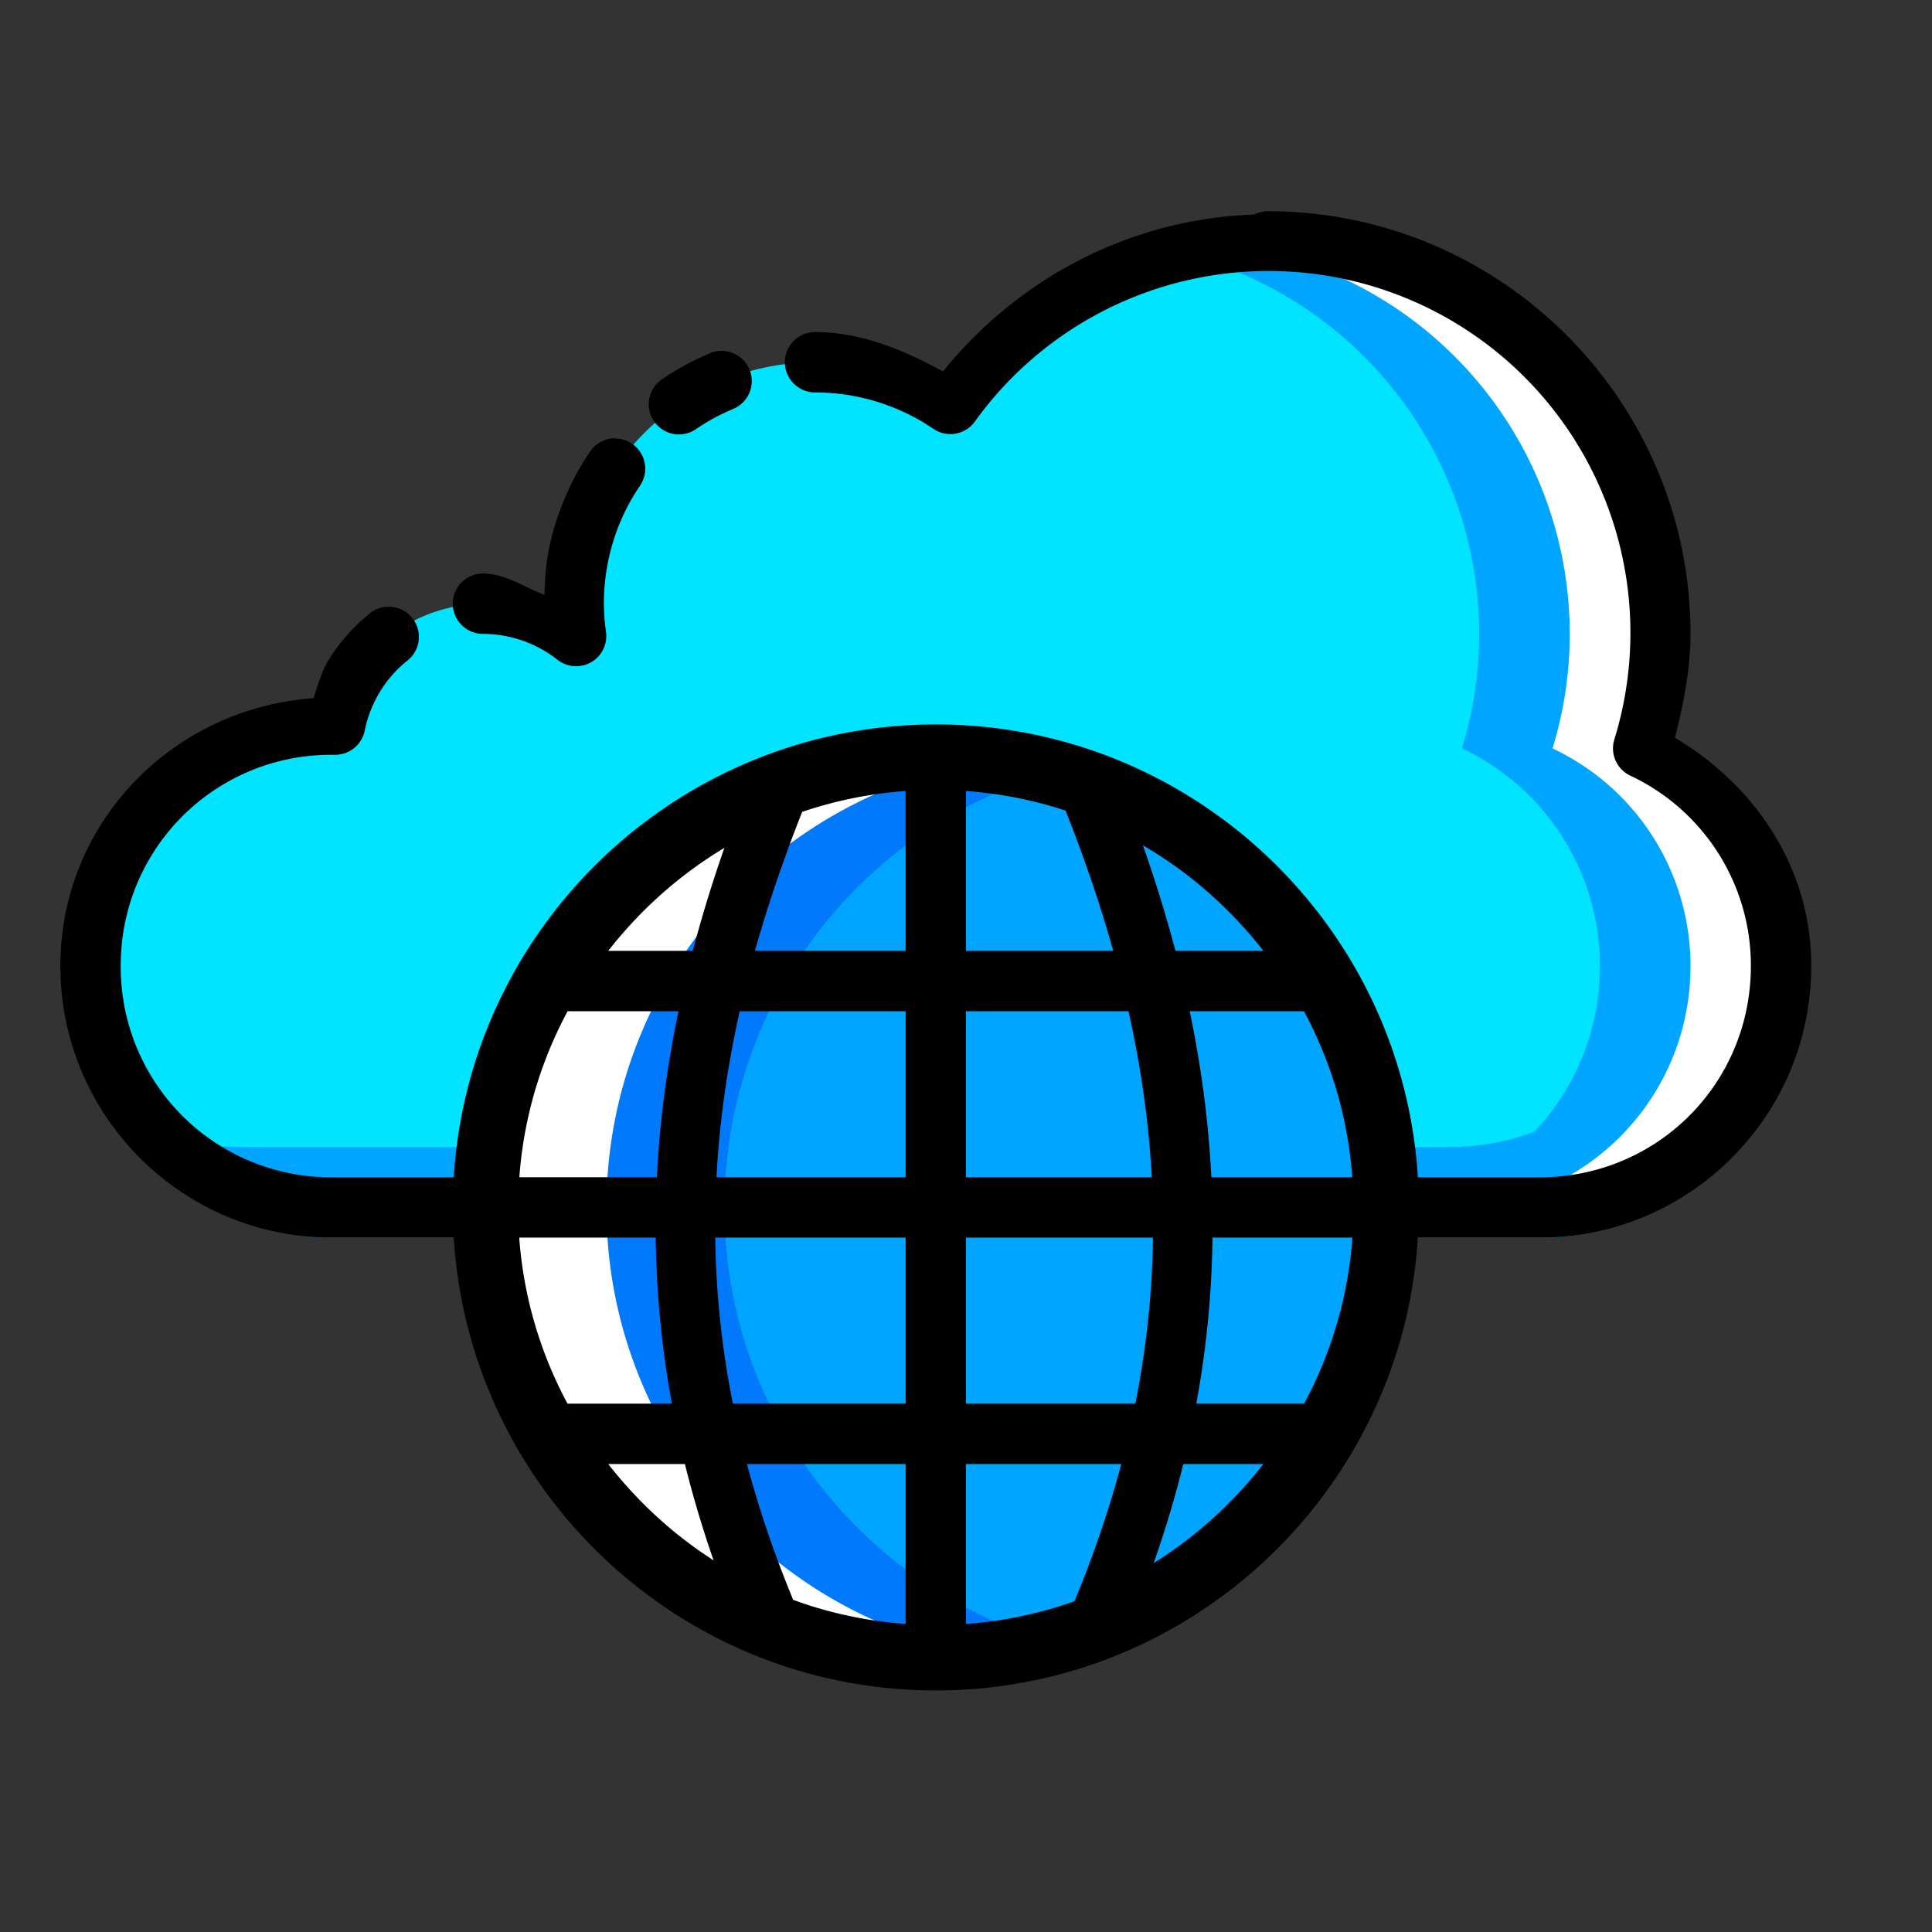 <svg xmlns="http://www.w3.org/2000/svg" width="32" height="32" id="cloud">
  <rect width="100%" height="100%" fill="#333333" stroke="none"/>
  <path fill="#00e4ff" d="M21 4a6.493 6.493 0 0 0-5.258 2.69A4 4 0 0 0 13.5 6 4 4 0 0 0 9.5 10c.002.18.015.358.04.535A2.5 2.5 0 0 0 5.551 12h-.05A3.99 3.99 0 0 0 1.5 15.999c0 2.216 1.785 4 4 4H25.5c2.216 0 4-1.784 4-4a3.98 3.98 0 0 0-2.283-3.603A6.5 6.5 0 0 0 21 3.999z"></path>
  <path fill="#00a5ff" d="M21 4c-.513 0-1.017.063-1.506.18A6.498 6.498 0 0 1 24.5 10.5c0 .643-.097 1.281-.285 1.896A3.98 3.98 0 0 1 26.5 16c0 2.216-1.784 4-4 4h3c2.216 0 4-1.784 4-4a3.98 3.98 0 0 0-2.285-3.604A6.496 6.496 0 0 0 27.5 10.5C27.5 6.91 24.59 4 21 4z"></path>
  <path fill="#00a5ff" d="M27.477 13.043c.327.577.523 1.241.523 1.957 0 2.216-1.784 4-4 4H4c-.72 0-1.383-.204-1.965-.534A3.974 3.974 0 0 0 5.5 20.5h20c2.216 0 4-1.784 4-4 0-1.492-.819-2.771-2.023-3.457z"></path>
  <path fill="#fff" d="M21 4c-.254 0-.505.016-.754.045A6.501 6.501 0 0 1 26 10.5c0 .643-.097 1.281-.285 1.896A3.98 3.98 0 0 1 28 16c0 2.216-1.784 4-4 4h1.5c2.216 0 4-1.784 4-4a3.98 3.98 0 0 0-2.285-3.604A6.496 6.496 0 0 0 27.5 10.5C27.5 6.91 24.59 4 21 4z"></path>
  <path d="M21 1023.861a.5.5 0 0 0-.229.055c-2.024.07-3.88 1.028-5.152 2.598-.659-.36-1.364-.652-2.119-.652a.5.5 0 1 0 0 1c.7 0 1.382.21 1.96.603a.5.5 0 0 0 .686-.12 5.993 5.993 0 0 1 10.592 5.267.5.5 0 0 0 .264.597 3.473 3.473 0 0 1 1.998 3.153c0 1.947-1.552 3.5-3.5 3.5h-20a3.481 3.481 0 0 1-3.5-3.5 3.48 3.48 0 0 1 3.5-3.498H5.551a.5.5 0 0 0 .49-.4 1.992 1.992 0 0 1 .693-1.15.5.5 0 1 0-.63-.775c-.26.213-.487.47-.665.76-.115.19-.173.412-.246.627-2.333.166-4.193 2.06-4.193 4.435 0 2.485 2.016 4.5 4.5 4.5h20c2.484 0 4.5-2.015 4.5-4.5 0-1.642-.944-2.998-2.258-3.78.144-.565.258-1.137.258-1.72 0-3.86-3.14-7-7-7zm-9.072 2.313a.5.5 0 0 0-.18.043c-.27.114-.524.252-.764.414a.5.5 0 1 0 .559.828c.186-.126.387-.234.596-.322a.5.5 0 0 0-.211-.963zm-1.75 1.447a.5.5 0 0 0-.408.225 4.496 4.496 0 0 0-.678 1.611c-.05.245-.066.5-.074.758-.34-.13-.649-.353-1.018-.354a.5.5 0 1 0-.002 1c.447 0 .883.152 1.234.428a.5.5 0 0 0 .805-.463 3.521 3.521 0 0 1-.035-.465 3.511 3.511 0 0 1 .273-1.357c.089-.21.197-.408.323-.594a.5.5 0 0 0-.42-.785z" color="#000" font-family="sans-serif" font-weight="400" overflow="visible" style="line-height:normal;text-indent:0;text-align:start;text-decoration-line:none;text-decoration-style:solid;text-decoration-color:#000;text-transform:none;block-progression:tb;isolation:auto;mix-blend-mode:normal" transform="translate(0 -1020.362)"></path>
  <path fill="#00a5ff" d="M8.937 23.75h13.125m-13.125-7.5h13.125M15.5 12.498V27.5M8 20h15m0 0a7.5 7.5 0 1 1-15 0 7.5 7.5 0 1 1 15 0z"></path>
  <path fill="#0079fd" d="M15.5 12.5a7.5 7.5 0 1 0 0 15 7.49 7.49 0 0 0 2-.278C14.33 26.346 12 23.448 12 20c0-3.45 2.33-6.347 5.5-7.223a7.49 7.49 0 0 0-2-.277z"></path>
  <path fill="#fff" d="M15.5 12.5a7.5 7.5 0 1 0 0 15c.348 0 .688-.032 1.023-.079-3.658-.5-6.478-3.627-6.478-7.422s2.82-6.923 6.478-7.423a7.498 7.498 0 0 0-1.023-.078z"></path>
  <path d="M15.5 1032.361c-4.412 0-8 3.588-8 8 0 4.413 3.588 8 8 8s8-3.587 8-8c0-4.412-3.588-8-8-8zm-.5 1.102v2.648h-4.926c1.18-1.505 2.9-2.498 4.926-2.648zm1 0c2.025.15 3.747 1.143 4.926 2.648H16v-2.648zm-6.598 3.648H15v2.75H8.602a6.839 6.839 0 0 1 .8-2.75zm6.598 0h5.598c.448.838.726 1.751.8 2.75H16v-2.75zm-7.4 3.75H15v2.75H9.4a6.845 6.845 0 0 1-.8-2.75zm7.4 0h6.4a6.845 6.845 0 0 1-.8 2.75H16v-2.75zm-5.926 3.75H15v2.649c-2.025-.15-3.747-1.143-4.926-2.649zm5.926 0h4.926c-1.18 1.506-2.9 2.498-4.926 2.649v-2.649z" color="#000" font-family="sans-serif" font-weight="400" overflow="visible" style="line-height:normal;text-indent:0;text-align:start;text-decoration-line:none;text-decoration-style:solid;text-decoration-color:#000;text-transform:none;block-progression:tb;isolation:auto;mix-blend-mode:normal" transform="translate(0 -1020.362)"></path>
  <path fill-rule="evenodd" d="M12.457 1033.191c-1.938 4.774-2.26 9.331-.146 14.286l.92-.393c-2.014-4.721-1.72-8.908.152-13.516l-.926-.377zm6.03 0-.926.377c1.87 4.608 2.166 8.794.152 13.516l.92.393c2.113-4.955 1.792-9.512-.147-14.286z" color="#000" font-family="sans-serif" font-weight="400" overflow="visible" style="line-height:normal;text-indent:0;text-align:start;text-decoration-line:none;text-decoration-style:solid;text-decoration-color:#000;text-transform:none;block-progression:tb;isolation:auto;mix-blend-mode:normal" transform="translate(0 -1020.362)"></path>
</svg>
